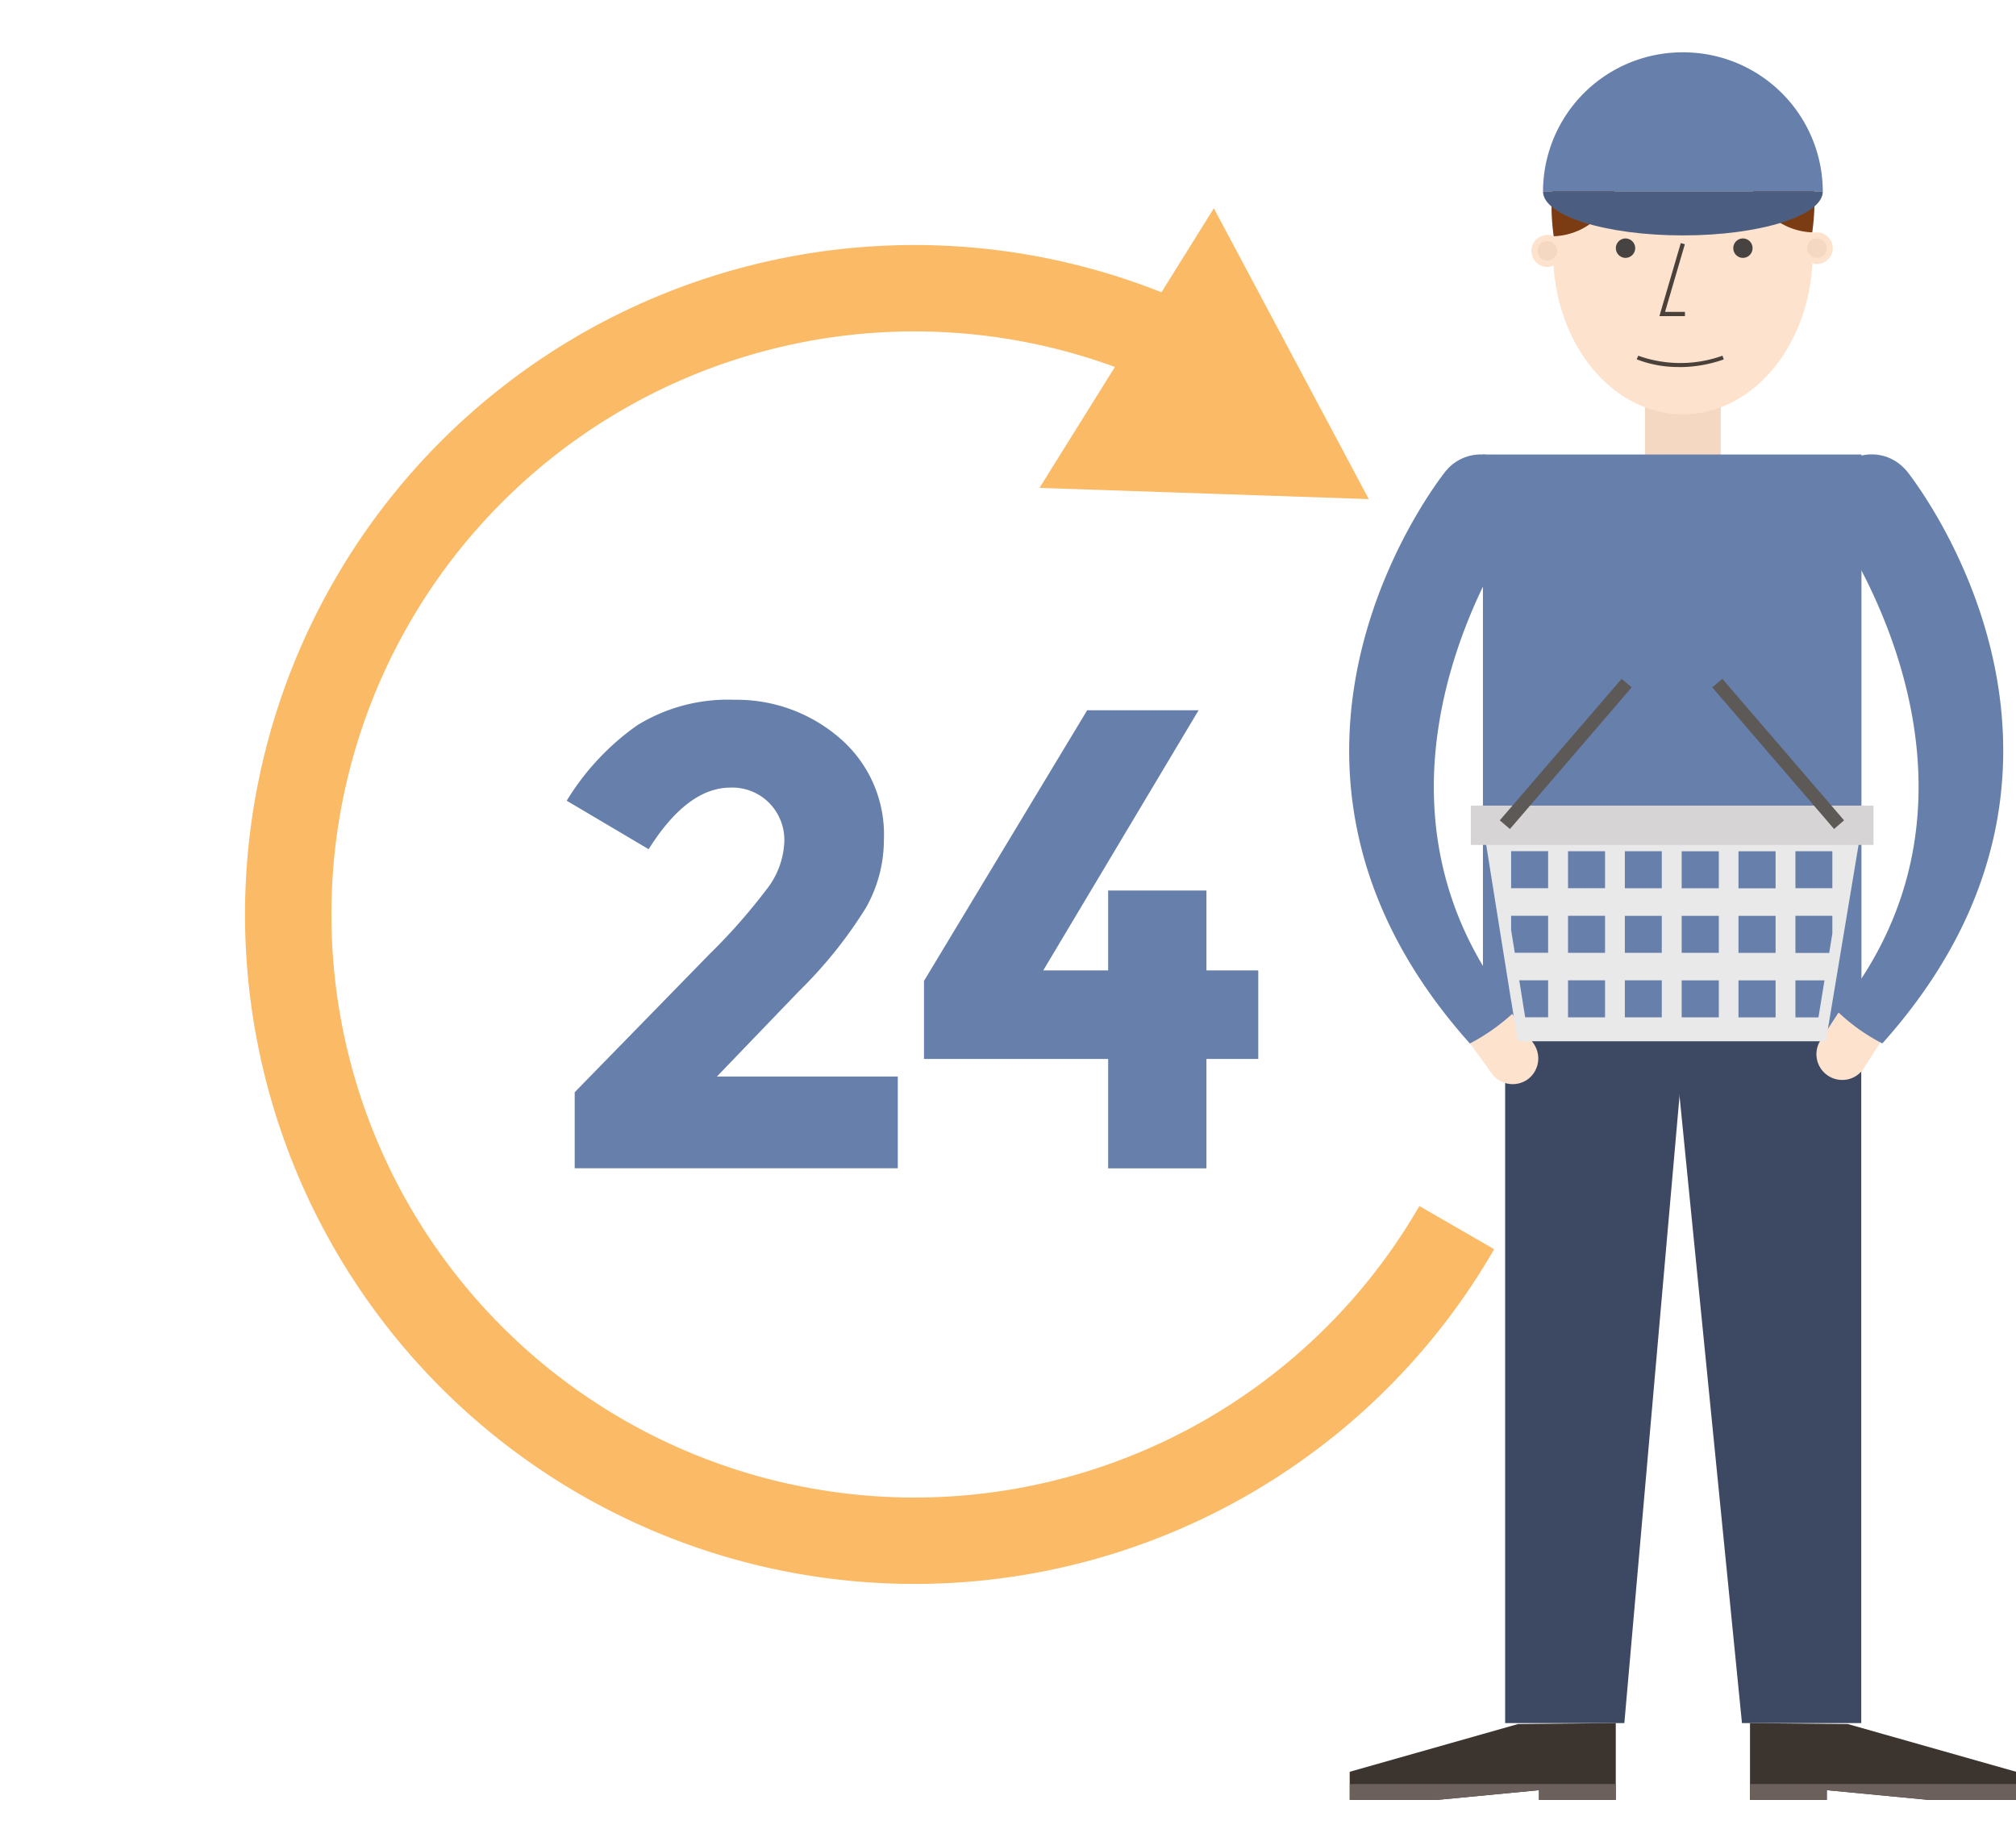<svg xmlns="http://www.w3.org/2000/svg" width="93.359" height="84.694" viewBox="0 0 93.359 84.694">
  <g id="Group_9096" data-name="Group 9096" transform="translate(-249.653 -593.653)">
    <path id="Path_4296" data-name="Path 4296" d="M-152.974-60.459l15.248.518L-144.9-73.407l-8.074,12.948Z" transform="translate(450.765 676.705)" fill="#faba66"/>
    <g id="Group_9095" data-name="Group 9095">
      <path id="Path_4328" data-name="Path 4328" d="M-177.464-27.715a3.833,3.833,0,0,0,.8-2.2,2.438,2.438,0,0,0-.7-1.775,2.4,2.4,0,0,0-1.79-.713q-2,0-3.794,2.853l-3.794-2.246a11.75,11.75,0,0,1,3.262-3.49,8,8,0,0,1,4.522-1.183,7.281,7.281,0,0,1,4.825,1.745,5.877,5.877,0,0,1,2.079,4.75,6.381,6.381,0,0,1-.835,3.141A20.527,20.527,0,0,1-175.962-23l-3.824,3.976h8.376v4.249h-14.962v-3.521l6.221-6.373a27.166,27.166,0,0,0,2.686-3.05Z" transform="translate(462.639 662.527)" fill="#667fab"/>
      <path id="Path_4329" data-name="Path 4329" d="M-150.131-23.6v-3.7h4.552v3.7h2.4v4.1h-2.4v5.068h-4.552V-19.5h-8.528v-3.612l7.557-12.534h5.159L-153.136-23.6Z" transform="translate(451.101 662.189)" fill="#667fab"/>
    </g>
    <g id="Group_9094" data-name="Group 9094">
      <path id="Path_4398" data-name="Path 4398" d="M29,0A29,29,0,1,1,0,29" transform="translate(331.615 625.385) rotate(120)" fill="none" stroke="#faba66" stroke-width="4"/>
      <g id="Group_8679" data-name="Group 8679" transform="translate(414.639 201.112)">
        <path id="Path_4367" data-name="Path 4367" d="M-95.8,402.133h-3.51v-3.609h3.51v3.609Z" transform="translate(10.501 11.699)" fill="#f5d8c1"/>
        <path id="Path_4368" data-name="Path 4368" d="M-95.3,439.159h-5.52v-34.1H-92.3l-3,34.1Z" transform="translate(5.536 33.173)" fill="#3d4862"/>
        <path id="Path_4369" data-name="Path 4369" d="M-90.134,439.159h-5.525l-3.395-34.1h8.919v34.1Z" transform="translate(11.342 33.173)" fill="#3d4862"/>
        <path id="Path_4370" data-name="Path 4370" d="M-88.28,402.868c0,4.14-2.692,7.488-6.013,7.488s-6.009-3.347-6.009-7.488,2.692-7.487,6.009-7.487,6.013,3.352,6.013,7.487Z" transform="translate(7.239 1.37)" fill="#fde3ce"/>
        <path id="Path_4371" data-name="Path 4371" d="M-100.219,400.861a3.062,3.062,0,0,0,2.19-5.1c-1.719.5-2.6,2.014-2.19,5.1Z" transform="translate(7.182 2.619)" fill="#7c3c13"/>
        <path id="Path_4372" data-name="Path 4372" d="M-95.213,400.833a3.073,3.073,0,0,1-2.186-5.117c1.723.506,2.606,2.019,2.186,5.117Z" transform="translate(14.151 2.468)" fill="#7c3c13"/>
        <path id="Path_4373" data-name="Path 4373" d="M-98.728,397.425a.455.455,0,0,1-.446.45.453.453,0,0,1-.45-.45.45.45,0,0,1,.45-.45.452.452,0,0,1,.446.45Z" transform="translate(9.467 6.608)" fill="#474341"/>
        <path id="Path_4374" data-name="Path 4374" d="M-97.464,397.425a.449.449,0,0,1-.446.45.449.449,0,0,1-.446-.45.446.446,0,0,1,.446-.45.446.446,0,0,1,.446.45Z" transform="translate(13.637 6.608)" fill="#474341"/>
        <path id="Path_4375" data-name="Path 4375" d="M-96.76,397.07h-1.689v-.292h1.689v.292Z" transform="translate(13.33 5.962)" fill="#474341"/>
        <path id="Path_4376" data-name="Path 4376" d="M-98.035,397.07h-1.68v-.292h1.68v.292Z" transform="translate(9.167 5.962)" fill="#474341"/>
        <path id="Path_4377" data-name="Path 4377" d="M-99.058,397.671a.745.745,0,0,1-.742.746.742.742,0,0,1-.737-.746.739.739,0,0,1,.737-.733.743.743,0,0,1,.742.733Z" transform="translate(6.467 6.486)" fill="#fde3ce"/>
        <path id="Path_4378" data-name="Path 4378" d="M-96.143,397.642a.741.741,0,0,1-.741.737.738.738,0,0,1-.741-.737.734.734,0,0,1,.741-.733.737.737,0,0,1,.741.733Z" transform="translate(16.032 6.391)" fill="#fde3ce"/>
        <path id="Path_4379" data-name="Path 4379" d="M-96.649,397.425a.458.458,0,0,1-.459.454.456.456,0,0,1-.45-.454.45.45,0,0,1,.45-.45.452.452,0,0,1,.459.45Z" transform="translate(16.256 6.608)" fill="#f5d8c1"/>
        <path id="Path_4380" data-name="Path 4380" d="M-99.561,397.454a.458.458,0,0,1-.459.454.454.454,0,0,1-.45-.454.45.45,0,0,1,.45-.45.455.455,0,0,1,.459.45Z" transform="translate(6.687 6.703)" fill="#f5d8c1"/>
        <path id="Path_4381" data-name="Path 4381" d="M-97.971,400.407h-1.183l.99-3.382.189.052-.917,3.133h.921v.2Z" transform="translate(11.013 6.773)" fill="#4a413b"/>
        <path id="Path_4382" data-name="Path 4382" d="M-83.531,426.4H-101.06V399.309h17.529V426.4Z" transform="translate(4.747 14.279)" fill="#667fab"/>
        <path id="Path_4383" data-name="Path 4383" d="M-102.5,416.573h4.05l4.71-.45v.45h3.557v-3.557l-4.522.043-7.8,2.212v1.3Z" transform="translate(0.022 59.316)" fill="#3b342f"/>
        <path id="Path_4384" data-name="Path 4384" d="M-102.5,413.674v.733h4.05l4.71-.45v.45h3.557v-.733Z" transform="translate(0.022 61.481)" fill="#6b605b"/>
        <path id="Path_4385" data-name="Path 4385" d="M-85.853,416.573H-89.9l-4.715-.45v.45h-3.557v-3.557l4.526.043,7.8,2.212v1.3Z" transform="translate(14.227 59.316)" fill="#3b342f"/>
        <path id="Path_4386" data-name="Path 4386" d="M-85.853,413.674v.733H-89.9l-4.715-.45v.45h-3.557v-.733Z" transform="translate(14.227 61.481)" fill="#6b605b"/>
        <path id="Path_4387" data-name="Path 4387" d="M-97.419,398.768a5.289,5.289,0,0,1-1.98-.356l.073-.167a5.786,5.786,0,0,0,3.9,0l.06.172a6.212,6.212,0,0,1-2.053.356Z" transform="translate(10.206 10.768)" fill="#4a413b"/>
        <path id="Path_4388" data-name="Path 4388" d="M-95.263,408.388l1.243-1.929-2.014-1.264-1.234,1.9a1.191,1.191,0,0,0,.36,1.646,1.192,1.192,0,0,0,1.646-.352Z" transform="translate(16.588 33.619)" fill="#fde3ce"/>
        <path id="Path_4389" data-name="Path 4389" d="M-93.735,399.972a2.079,2.079,0,0,0-2.953-.094,2.059,2.059,0,0,0-.471,2.366s.193.351.266.458c1.479,2.241,7.74,12.918.047,22.4a8.77,8.77,0,0,0,2.079,1.483c11.919-13.3,1.1-26.547,1.1-26.547l-.013,0-.051-.073Z" transform="translate(16.95 14.274)" fill="#667fab"/>
        <path id="Path_4390" data-name="Path 4390" d="M-98.017,407.1l-1.346-1.86-1.912,1.419,1.324,1.835a1.2,1.2,0,0,0,1.667.27,1.2,1.2,0,0,0,.266-1.663Z" transform="translate(4.045 33.757)" fill="#fde3ce"/>
        <path id="Path_4391" data-name="Path 4391" d="M-97.932,399.964a2.1,2.1,0,0,1,2.953-.09,2.077,2.077,0,0,1,.48,2.374,5.221,5.221,0,0,1-.279.45c-1.479,2.246-7.74,12.914-.06,22.407a9.239,9.239,0,0,1-2.079,1.483C-108.827,413.276-98,400.036-98,400.036l.009.009.056-.081Z" transform="translate(0 14.274)" fill="#667fab"/>
        <path id="Path_4392" data-name="Path 4392" d="M-93.935,394.964a6.459,6.459,0,0,0-6.476,6.446h12.956a6.462,6.462,0,0,0-6.48-6.446Z" transform="translate(6.881 0)" fill="#667fab"/>
        <path id="Path_4393" data-name="Path 4393" d="M-93.935,398.5c-3.579,0-6.476-.913-6.476-2.036h12.956c0,1.123-2.9,2.036-6.48,2.036Z" transform="translate(6.881 4.942)" fill="#4b5e82"/>
        <path id="Path_4394" data-name="Path 4394" d="M-86.663,410.058h1.346l-.279,1.714h-1.067v-1.714Zm-.917-4.264H-89.3v-1.714h1.719v1.714Zm0,2.991H-89.3v-1.714h1.719v1.714Zm0,2.987H-89.3v-1.714h1.719v1.714Zm-2.632-5.979H-91.93v-1.714h1.719v1.714Zm0,2.991H-91.93v-1.714h1.719v1.714Zm0,2.987H-91.93v-1.714h1.719v1.714Zm-2.64-5.979h-1.71v-1.714h1.71v1.714Zm0,2.991h-1.71v-1.714h1.71v1.714Zm0,2.987h-1.71v-1.714h1.71v1.714Zm-2.627-5.979h-1.714v-1.714h1.714v1.714Zm0,2.991h-1.714v-1.714h1.714v1.714Zm0,2.987h-1.714v-1.714h1.714v1.714Zm-2.636-5.979h-1.714v-1.714h1.714v1.714Zm0,2.991h-1.543l-.171-1.054v-.66h1.714v1.714Zm0,2.987h-1.063l-.274-1.714h1.337v1.714Zm11.452-4.7h1.71v.819l-.146.9h-1.564v-1.714Zm0-2.991h1.71v1.714h-1.71v-1.714Zm2.966-.63h-17.341l.069.416h0l.45,2.824.694,4.338V411l.124.772h0l.013.077.141.87h0l.026.159h14.264l.03-.159h0l1.53-9.189h-.013l.013-.081Z" transform="translate(4.821 27.881)" fill="#eae9ea"/>
        <path id="Path_4395" data-name="Path 4395" d="M-82.543,404.921h-18.648V403.1h18.648v1.817Z" transform="translate(4.317 26.746)" fill="#d6d4d4"/>
        <path id="Path_4396" data-name="Path 4396" d="M-100.407,408.685l-.471-.4,5.645-6.553.463.395-5.636,6.557Z" transform="translate(5.345 22.244)" fill="#5d5957"/>
        <path id="Path_4397" data-name="Path 4397" d="M-92.942,408.685l.463-.4-5.636-6.553-.467.395,5.64,6.557Z" transform="translate(12.89 22.244)" fill="#5d5957"/>
      </g>
    </g>
  </g>
</svg>
